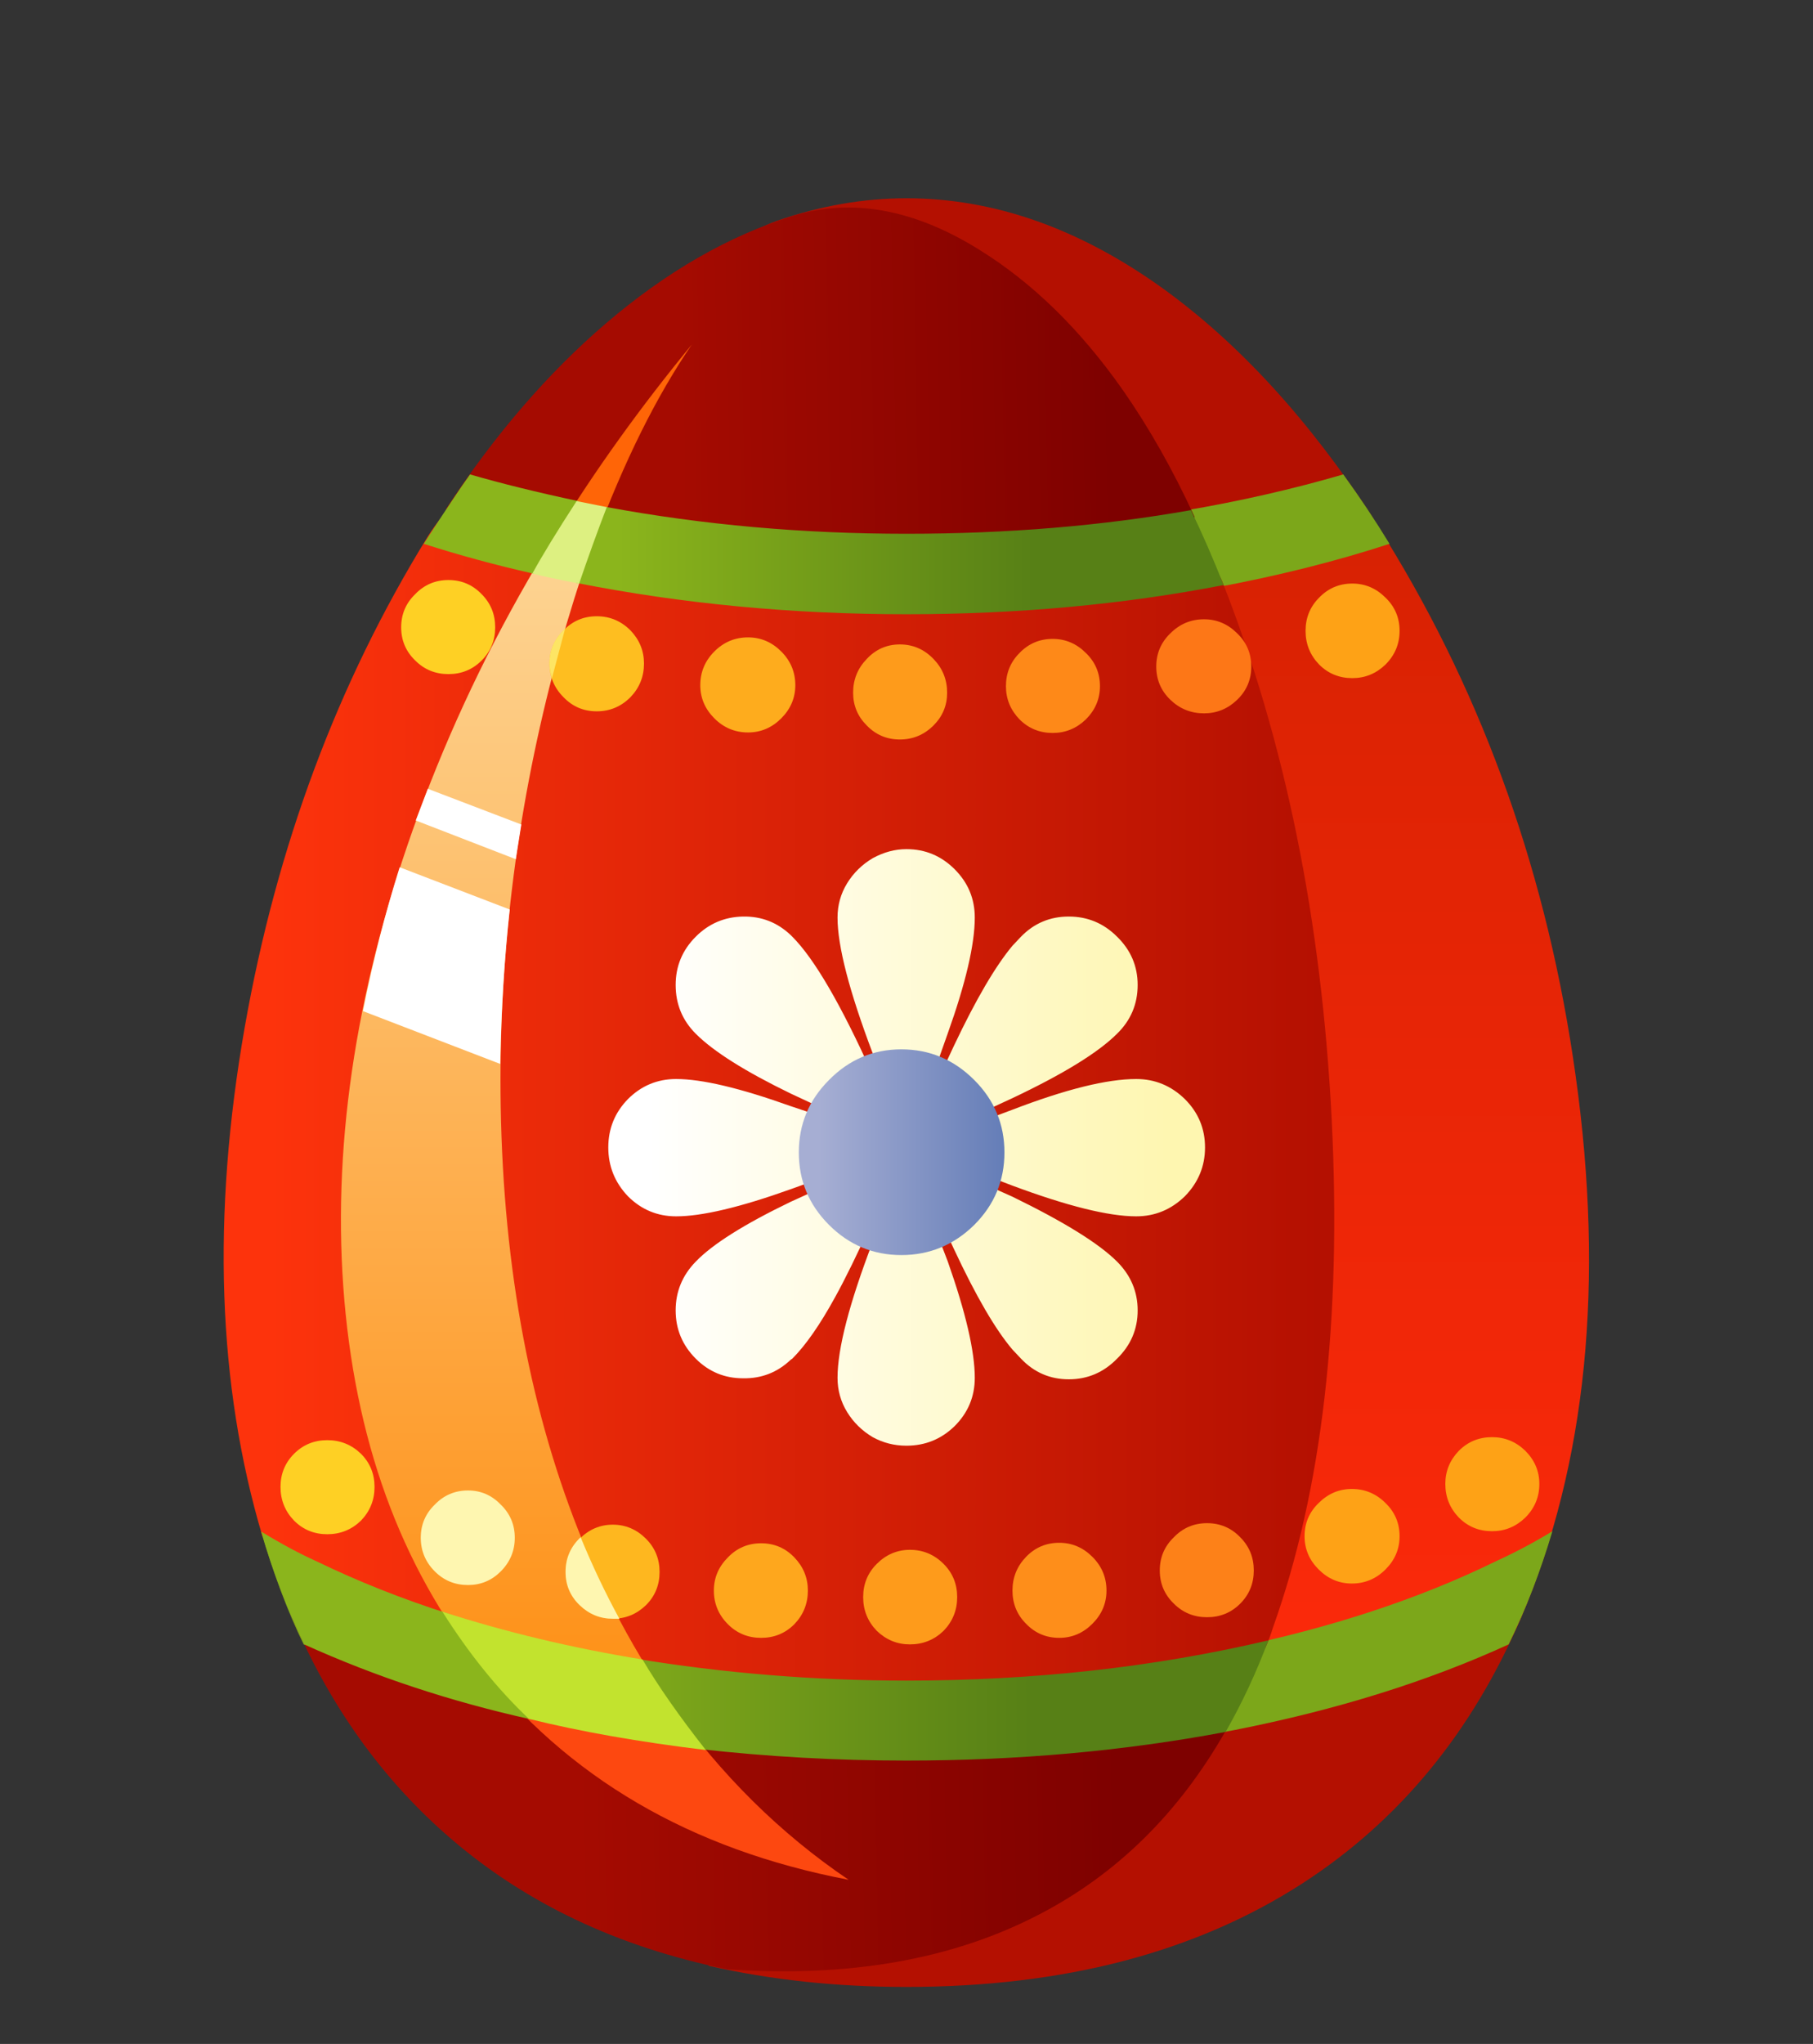 <svg xmlns="http://www.w3.org/2000/svg" xmlns:xlink="http://www.w3.org/1999/xlink" preserveAspectRatio="none" width="284" height="320"><rect width="100%" height="100%" fill="#333333" stroke="none"/><defs><linearGradient id="a" gradientUnits="userSpaceOnUse" x1="239.6" y1="880.538" x2="239.6" y2="749.462" spreadMethod="pad"><stop offset="0%" stop-color="#FF2A0B"/><stop offset="100%" stop-color="#D52102"/></linearGradient><linearGradient id="b" gradientUnits="userSpaceOnUse" x1="272.45" y1="810.95" x2="167.75" y2="810.95" spreadMethod="pad"><stop offset="0%" stop-color="#B41001"/><stop offset="100%" stop-color="#FD330C"/></linearGradient><linearGradient id="c" gradientUnits="userSpaceOnUse" x1="200.15" y1="872.5" x2="200.15" y2="760.4" spreadMethod="pad"><stop offset="0%" stop-color="#FE9016"/><stop offset="100%" stop-color="#FDD391"/></linearGradient><linearGradient id="d" gradientUnits="userSpaceOnUse" x1="198.388" y1="882.225" x2="252.213" y2="881.275" spreadMethod="pad"><stop offset="0%" stop-color="#A50B01"/><stop offset="100%" stop-color="#7E0100"/></linearGradient><linearGradient id="e" gradientUnits="userSpaceOnUse" x1="208.438" y1="743.075" x2="251.462" y2="742.325" spreadMethod="pad"><stop offset="0%" stop-color="#A50B01"/><stop offset="100%" stop-color="#7E0100"/></linearGradient><linearGradient id="f" gradientUnits="userSpaceOnUse" x1="202.475" y1="758.2" x2="243.825" y2="758.2" spreadMethod="pad"><stop offset="0%" stop-color="#8BB51C"/><stop offset="100%" stop-color="#578016"/></linearGradient><linearGradient id="g" gradientUnits="userSpaceOnUse" x1="191.513" y1="867.75" x2="243.588" y2="867.75" spreadMethod="pad"><stop offset="0%" stop-color="#8BB51C"/><stop offset="100%" stop-color="#578016"/></linearGradient><linearGradient id="h" gradientUnits="userSpaceOnUse" x1="205.5" y1="818.15" x2="257.7" y2="818.15" spreadMethod="pad"><stop offset="0%" stop-color="#FFF"/><stop offset="100%" stop-color="#FEF6B0"/></linearGradient><linearGradient id="i" gradientUnits="userSpaceOnUse" x1="222.5" y1="818.65" x2="247.8" y2="818.65" spreadMethod="pad"><stop offset="0%" stop-color="#A6AED3"/><stop offset="100%" stop-color="#4C6BAD"/></linearGradient><path fill="#FFF" fill-opacity="0" d="M0 320h284V0H0v320z" id="j"/><path fill="url(#a)" d="M235.35 776q-1.65 0-3.8 2.15-2.4 2.35-3.75 2.7-20.9 5.15-34.1 19.05-12.75 13.4-13.45 29.65-.8 17.1 12.35 30.7 14.65 15.2 43.45 22.2 3.45.85-7.95 3.05-9.9 1.9-6.95 1.9 30.8 0 44.4-3.2 20.6-4.8 26.75-19.35 9.75-22.9 5.4-53.9-4.1-29.35-18.8-53.2-.35-.5-16.85 2-16.55 2.45-16.85 2-4-6.1-4.15-5.55-.1.5 1.3 5.8 3 14-7 14z" id="k"/><path fill="#B41001" d="M292.3 864.85l-37.65 10.05-51.15-1.6-18.35-5.6q4.25 10.05 11.25 16.85 2.1 2 6.8 6.3 4.55 4.25 8.3 8.65 9.2 2.1 19.65 2.1 23.45 0 39.4-10.3 14.45-9.35 21.75-26.45z" id="l"/><path fill="#B41001" d="M231.15 723.8q-6.4 0-12.9 2.25-4.2 1.5-4.1 4.55.05 1.85 2.45 6.75 2.6 5.35 3.1 8.55.8 5.25-2.2 9.8 6.3 1.7 6.7 3.75.2 1 9.2 1 24.25 0 44.2-4.8-9.6-14.75-21.1-23-12.4-8.85-25.35-8.85z" id="m"/><path fill="#7CA71A" d="M279.2 758.15q-2.1-3.45-4.6-6.9-7.55 2.2-15.8 3.6l3.05 7.65q9.4-1.75 17.35-4.35z" id="n"/><path fill="#7CA71A" d="M291.05 867.55q2.55-5.2 4.35-11.25-2.6 1.6-5.65 3-11.45 5.6-26.3 8.65-15.45 3.2-32.3 3.2-16.9 0-32.3-3.2-14.9-3.05-26.35-8.65-3.2-1.45-5.55-3 1.95 6.55 4.25 11.25 12 5.5 27.2 8.5 15.7 3.05 32.75 3.05 17 0 32.7-3.05 15.2-3 27.2-8.5z" id="o"/><path fill="url(#b)" d="M232.25 744.65q-1.33.824-5.25 2-4.3 1.3-11.3 1.3-8.05-.25-12-.15-14.4.35-20.2 9.7-13.4 21.75-18.15 48.65-4.95 28.15 1.75 50.65 32.45 24.75 63.75 20.85 9.2-1.1 21.35-5.4 11.65-4.1 14.65-4.35.45-1 .75-2 7.35-20.55 5.85-50.5-1.5-29.7-10.9-53.55-1.5-3.75-13.7-5.8-12.75-2.15-14.45-4.6-2.3-3.3-2.3-5.6 0-.69.15-1.2m0 0q.888-.493.65-.85-.444.278-.65.85z" id="p"/><path fill="url(#c)" d="M196 771q5.25-20.15 13.8-32.65-18.7 22.7-27.75 48.25-8.7 24.6-6.8 46.75 1.95 22.5 14.4 37.45 13.15 15.8 35.75 20.15Q207.9 879 199 857.4q-7.8-19-8.2-43.35-.35-21.75 5.2-43.05z" id="q"/><path fill="url(#d)" d="M262.9 876.15q.4-.65-1.15-2.15-1.6-1.55-1.3-2.2l-5.8 3.1-51.15-1.6-33.6-8.8q5.7 13.6 16.05 22.45 11.15 9.55 27.15 12.85l.3.05q18 1.25 30.85-5.4 11.65-6 18.65-18.3z" id="r"/><path fill="#FD4810" d="M225.4 890.95q-10.2-6.9-17.7-17.5l-4.2-.15-14.95-3.9q13.25 17.05 36.85 21.55z" id="s"/><path fill="url(#e)" d="M238.45 728.95q-9.75-6.1-18.6-3.4-9.6 3-18.6 10.7-8.65 7.4-15.9 18.45 9.9 2.6 24 4.25 13.25 1.5 24.05 1.5 6.9 0 10.55.05.8 0 6.75-.8-.25-.6 4.55-2.2 4.8-1.55 4.55-2.05-3.2-6.95-7.1-12.55-6.35-9.05-14.25-13.95z" id="t"/><path fill="#FF6507" d="M196.3 757.15l3.85.65q4.35-11.7 9.65-19.45-7.65 9.3-13.5 18.8z" id="u"/><path fill="url(#f)" d="M194 761.1q.4.15 1.95-1.15 1.6-1.3 1.95-1.2.35.1.25 1.65-.1 1.6.25 1.65 15.75 3.1 32.75 3.1 16.6 0 31.55-2.9-1.6-4.05-3.25-7.45-13.25 2.35-28.3 2.35-15.45 0-29.8-2.65l-2.35 2-.5-2.6q-6.1-1.3-10.75-2.65-1.35 1.85-4.6 6.9 5.3 1.7 10.85 2.95z" id="v"/><path fill="#FEB71F" d="M201.95 855.65q-1.9 0-3.3 1.4-1.4 1.35-1.4 3.3 0 1.95 1.4 3.3 1.4 1.35 3.3 1.35t3.3-1.35q1.35-1.35 1.35-3.3 0-1.95-1.35-3.3-1.4-1.4-3.3-1.4z" id="w"/><path fill="#FED024" d="M182.3 769.75q1.35 1.35 3.3 1.35 1.95 0 3.3-1.35 1.35-1.35 1.35-3.3 0-1.95-1.35-3.3-1.35-1.4-3.3-1.4-1.95 0-3.3 1.4-1.4 1.35-1.4 3.3 0 1.95 1.4 3.3z" id="x"/><path fill="#FEBE20" d="M200.35 765.35q-1.95 0-3.3 1.4-1.4 1.4-1.4 3.3 0 1.95 1.4 3.35 1.35 1.4 3.3 1.4 1.95 0 3.35-1.4 1.35-1.4 1.35-3.35 0-1.9-1.35-3.3-1.4-1.4-3.35-1.4z" id="y"/><path fill="#FEAC1D" d="M215.4 767.45q-1.95 0-3.35 1.4-1.4 1.4-1.4 3.35 0 1.9 1.4 3.3t3.35 1.4q1.9 0 3.3-1.4t1.4-3.3q0-1.95-1.4-3.35-1.4-1.4-3.3-1.4z" id="z"/><path fill="#FE9B1B" d="M230.5 768.15q-1.95 0-3.3 1.45-1.35 1.4-1.35 3.35 0 1.9 1.35 3.25 1.35 1.4 3.3 1.4 1.95 0 3.35-1.4 1.35-1.35 1.35-3.25 0-1.95-1.35-3.35-1.4-1.45-3.35-1.45z" id="A"/><path fill="#FE8918" d="M242.4 769q-1.35 1.35-1.35 3.3 0 1.9 1.35 3.3 1.35 1.35 3.3 1.35 1.9 0 3.3-1.35 1.4-1.4 1.4-3.3 0-1.95-1.4-3.3-1.4-1.4-3.3-1.4-1.95 0-3.3 1.4z" id="B"/><path fill="#FD7717" d="M260.75 765.65q-1.95 0-3.35 1.4-1.4 1.35-1.4 3.3 0 1.95 1.4 3.3 1.4 1.35 3.35 1.35 1.9 0 3.3-1.35t1.4-3.3q0-1.95-1.4-3.3-1.4-1.4-3.3-1.4z" id="C"/><path fill="#FEA216" d="M272.2 770.15q1.35 1.35 3.3 1.35 1.9 0 3.3-1.35 1.4-1.4 1.4-3.35 0-1.95-1.4-3.3-1.4-1.4-3.3-1.4-1.95 0-3.3 1.4-1.35 1.35-1.35 3.3 0 1.95 1.35 3.35z" id="D"/><path fill="#FED024" d="M170.25 855.25q1.35 1.35 3.3 1.35 1.95 0 3.35-1.35 1.35-1.4 1.35-3.35 0-1.95-1.35-3.3-1.4-1.35-3.35-1.35-1.95 0-3.3 1.35-1.35 1.35-1.35 3.3 0 1.95 1.35 3.35z" id="E"/><path fill="#FEF6B0" d="M187.55 852.25q-1.95 0-3.3 1.4-1.4 1.35-1.4 3.3 0 1.95 1.4 3.35 1.35 1.35 3.3 1.35 1.9 0 3.25-1.35 1.4-1.4 1.4-3.35 0-1.95-1.4-3.3-1.35-1.4-3.25-1.4z" id="F"/><path fill="#FEA71D" d="M216.7 857.5q-1.95 0-3.3 1.4-1.4 1.4-1.4 3.3 0 1.95 1.4 3.35 1.35 1.35 3.3 1.35 1.95 0 3.3-1.35 1.35-1.4 1.35-3.35 0-1.9-1.35-3.3t-3.3-1.4z" id="G"/><path fill="#FE9B1B" d="M231.5 858.15q-1.9 0-3.3 1.4-1.35 1.35-1.35 3.3 0 1.95 1.35 3.35 1.4 1.35 3.3 1.35 1.95 0 3.35-1.35 1.35-1.4 1.35-3.35 0-1.95-1.35-3.3-1.4-1.4-3.35-1.4z" id="H"/><path fill="#FE8E1A" d="M246.35 857.45q-1.95 0-3.3 1.4-1.35 1.4-1.35 3.35 0 1.95 1.35 3.3 1.35 1.4 3.3 1.4 1.9 0 3.3-1.4t1.4-3.3q0-1.95-1.4-3.35-1.4-1.4-3.3-1.4z" id="I"/><path fill="#FD8118" d="M261.05 855.5q-1.95 0-3.3 1.4-1.4 1.35-1.4 3.3 0 1.95 1.4 3.3 1.35 1.35 3.3 1.35 1.95 0 3.3-1.35 1.35-1.35 1.35-3.3 0-1.95-1.35-3.3-1.35-1.4-3.3-1.4z" id="J"/><path fill="#FEA216" d="M275.45 852.1q-1.9 0-3.3 1.4-1.4 1.35-1.4 3.3 0 1.9 1.4 3.3t3.3 1.4q1.95 0 3.35-1.4 1.4-1.4 1.4-3.3 0-1.95-1.4-3.3-1.4-1.4-3.35-1.4z" id="K"/><path fill="#FEA216" d="M286.1 854.95q1.35 1.35 3.3 1.35 1.9 0 3.3-1.35 1.4-1.4 1.4-3.35 0-1.9-1.4-3.3-1.4-1.35-3.3-1.35-1.95 0-3.3 1.35-1.35 1.4-1.35 3.3 0 1.95 1.35 3.35z" id="L"/><path fill="url(#g)" d="M262.9 876.25q2.45-4.3 4.25-9.1-17 4-36 4-13.7 0-27.05-2.2-1.3-.25-3.95.95-2.6 1.15-3.9.85-2-.4-5.45-3-3.7-2.75-5.2-3.25-6.9-2.2-13.1-5.2-2.55-1.15-5.5-2.95 1.6 5.65 4.25 11.2 10.6 4.8 22.55 7.45 1.25.3 3.75-1.2 2.6-1.5 3.9-1.3 1.45.3 4.55 2.8 3 2.45 4.55 2.65 10.2 1.15 20.6 1.15 16.6 0 31.75-2.85z" id="M"/><path fill="#C2E32E" d="M185 864.3q3.95 6.25 8.6 10.65 7.65 1.9 17.6 3.1-3.9-4.95-6.3-9-10.45-1.7-19.9-4.75z" id="N"/><path fill="#DDF081" d="M201.35 754.5l-3-.6q-2.95 4.55-4.4 7.2 1.5.4 4.65 1 1.4-4.1 2.75-7.6z" id="O"/><path fill="#FEF6B0" d="M198.65 863.65q1.4 1.35 3.3 1.35h.65q-2.1-3.85-3.85-8.1-1.5 1.4-1.5 3.45 0 1.95 1.4 3.3z" id="P"/><path fill="#FDE564" d="M195.9 771.5l1.3-4.9q-1.55 1.4-1.55 3.45 0 .7.25 1.45z" id="Q"/><path fill="#FFF" d="M183.55 782.5l-1.2 3.15 9.95 3.85.55-3.45-9.3-3.55z" id="R"/><path fill="#FFF" d="M177.1 804.6l13.65 5.25q.15-8.05.95-15.35l-10.95-4.2q-2.2 7-3.65 14.3z" id="S"/><path fill="url(#h)" d="M231.15 818.15v.05q-.75 2.5-3.35 9.35-3.5 9.15-3.5 13.5 0 1.85.95 3.4.95 1.55 2.55 2.5 1.55.85 3.35.85 2.8 0 4.8-1.95 2-2 2-4.8 0-3.95-2.7-11.6-3.2-8.2-4.1-11.3m-11.5 21.1l.15-.1q2-2 4.25-6.1 1.5-2.7 3.75-7.65 2.5-5.65 3.35-7.25-1.8 1-3.35 1.7l-8.15 3.7q-6.95 3.35-9.45 5.95-2 2.05-2 4.85t2 4.8q1.95 1.95 4.7 1.95 2.75.05 4.75-1.85m-11.4-27.9q-2.8 0-4.8 2-1.95 2-1.95 4.8t1.95 4.85q2 2 4.8 2 3.85 0 11.4-2.7l11.5-4.15q-2.1-.65-3.35-1.15-5.35-2.05-8.15-2.95-7.55-2.7-11.4-2.7m1.95-4.5q2.65 2.65 9.45 5.95l11.5 5.35q-1.1-2.05-3.35-7.2-4.7-10.45-8-13.75l-.15-.15q-2-1.9-4.75-1.85-2.75.05-4.7 2-2 2-2 4.8 0 2.85 2 4.85m37.1 34.35q2.8 0 4.8-2.05 2.05-2 2.05-4.8t-2.05-4.85q-2.7-2.7-10.4-6.45-3.9-1.75-5.7-2.55-3.2-1.45-4.85-2.35.2.35 4.75 10.15 3.25 6.95 5.8 9.95.25.25.85.9 1.95 2.05 4.75 2.05m11.55-27.85q-2.05-2-4.85-2-4.35 0-12.3 3.05-7.65 2.9-10.55 3.75 2.9.85 10.55 3.8Q249.9 825 254 825q2.8 0 4.85-2 2-2.05 2-4.85t-2-4.8m-6.75-6.5q2.05-2 2.05-4.85 0-2.8-2.05-4.8-2-2-4.8-2t-4.75 2l-.85.9q-2.55 3.05-5.8 9.9-4.7 10.05-4.75 10.15.45-.25 10.55-4.9 7.6-3.6 10.4-6.4m-16.15-16.35q-2-2-4.8-2-1.7 0-3.35.9-1.6.95-2.55 2.5-.95 1.55-.95 3.4 0 4.25 3.5 13.5 2.6 6.85 3.35 9.35 2.65-7.15 4.1-11.3 2.7-7.55 2.7-11.55 0-2.8-2-4.8z" id="T"/><path fill="url(#i)" d="M223.45 825.85q3 3 7.2 3t7.25-3q3-3 3-7.2t-3-7.2q-3.05-3.05-7.25-3.05t-7.2 3.05q-3 3-3 7.2t3 7.2z" id="U"/></defs><use xlink:href="#j"/><use xlink:href="#k" transform="matrix(1.575 0 0 1.575 -222.076 -1108.944)"/><use xlink:href="#l" transform="matrix(1.575 0 0 1.575 -222.076 -1108.944)"/><use xlink:href="#m" transform="matrix(1.575 0 0 1.575 -222.076 -1108.944)"/><use xlink:href="#n" transform="matrix(1.575 0 0 1.575 -222.076 -1108.944)"/><use xlink:href="#o" transform="matrix(1.575 0 0 1.575 -222.076 -1108.944)"/><use xlink:href="#p" transform="matrix(1.575 0 0 1.575 -222.076 -1108.944)"/><use xlink:href="#q" transform="matrix(1.575 0 0 1.575 -222.076 -1108.944)"/><use xlink:href="#r" transform="matrix(1.575 0 0 1.575 -222.076 -1108.944)"/><use xlink:href="#s" transform="matrix(1.575 0 0 1.575 -222.076 -1108.944)"/><use xlink:href="#t" transform="matrix(1.575 0 0 1.575 -222.076 -1108.944)"/><use xlink:href="#u" transform="matrix(1.575 0 0 1.575 -222.076 -1108.944)"/><use xlink:href="#v" transform="matrix(1.575 0 0 1.575 -222.076 -1108.944)"/><use xlink:href="#w" transform="matrix(1.575 0 0 1.575 -222.076 -1108.944)"/><use xlink:href="#x" transform="matrix(1.575 0 0 1.575 -222.076 -1108.944)"/><use xlink:href="#y" transform="matrix(1.575 0 0 1.575 -222.076 -1108.944)"/><use xlink:href="#z" transform="matrix(1.575 0 0 1.575 -222.076 -1108.944)"/><use xlink:href="#A" transform="matrix(1.575 0 0 1.575 -222.076 -1108.944)"/><use xlink:href="#B" transform="matrix(1.575 0 0 1.575 -222.076 -1108.944)"/><use xlink:href="#C" transform="matrix(1.575 0 0 1.575 -222.076 -1108.944)"/><use xlink:href="#D" transform="matrix(1.575 0 0 1.575 -222.076 -1108.944)"/><use xlink:href="#E" transform="matrix(1.575 0 0 1.575 -222.076 -1108.944)"/><use xlink:href="#F" transform="matrix(1.575 0 0 1.575 -222.076 -1108.944)"/><use xlink:href="#G" transform="matrix(1.575 0 0 1.575 -222.076 -1108.944)"/><use xlink:href="#H" transform="matrix(1.575 0 0 1.575 -222.076 -1108.944)"/><use xlink:href="#I" transform="matrix(1.575 0 0 1.575 -222.076 -1108.944)"/><use xlink:href="#J" transform="matrix(1.575 0 0 1.575 -222.076 -1108.944)"/><use xlink:href="#K" transform="matrix(1.575 0 0 1.575 -222.076 -1108.944)"/><use xlink:href="#L" transform="matrix(1.575 0 0 1.575 -222.076 -1108.944)"/><use xlink:href="#M" transform="matrix(1.575 0 0 1.575 -222.076 -1108.944)"/><use xlink:href="#N" transform="matrix(1.575 0 0 1.575 -222.076 -1108.944)"/><use xlink:href="#O" transform="matrix(1.575 0 0 1.575 -222.076 -1108.944)"/><use xlink:href="#P" transform="matrix(1.575 0 0 1.575 -222.076 -1108.944)"/><use xlink:href="#Q" transform="matrix(1.575 0 0 1.575 -222.076 -1108.944)"/><use xlink:href="#R" transform="matrix(1.575 0 0 1.575 -222.076 -1108.944)"/><use xlink:href="#S" transform="matrix(1.575 0 0 1.575 -222.076 -1108.944)"/><use xlink:href="#T" transform="matrix(1.575 0 0 1.575 -222.076 -1108.944)"/><use xlink:href="#U" transform="matrix(1.575 0 0 1.575 -222.076 -1108.944)"/></svg>